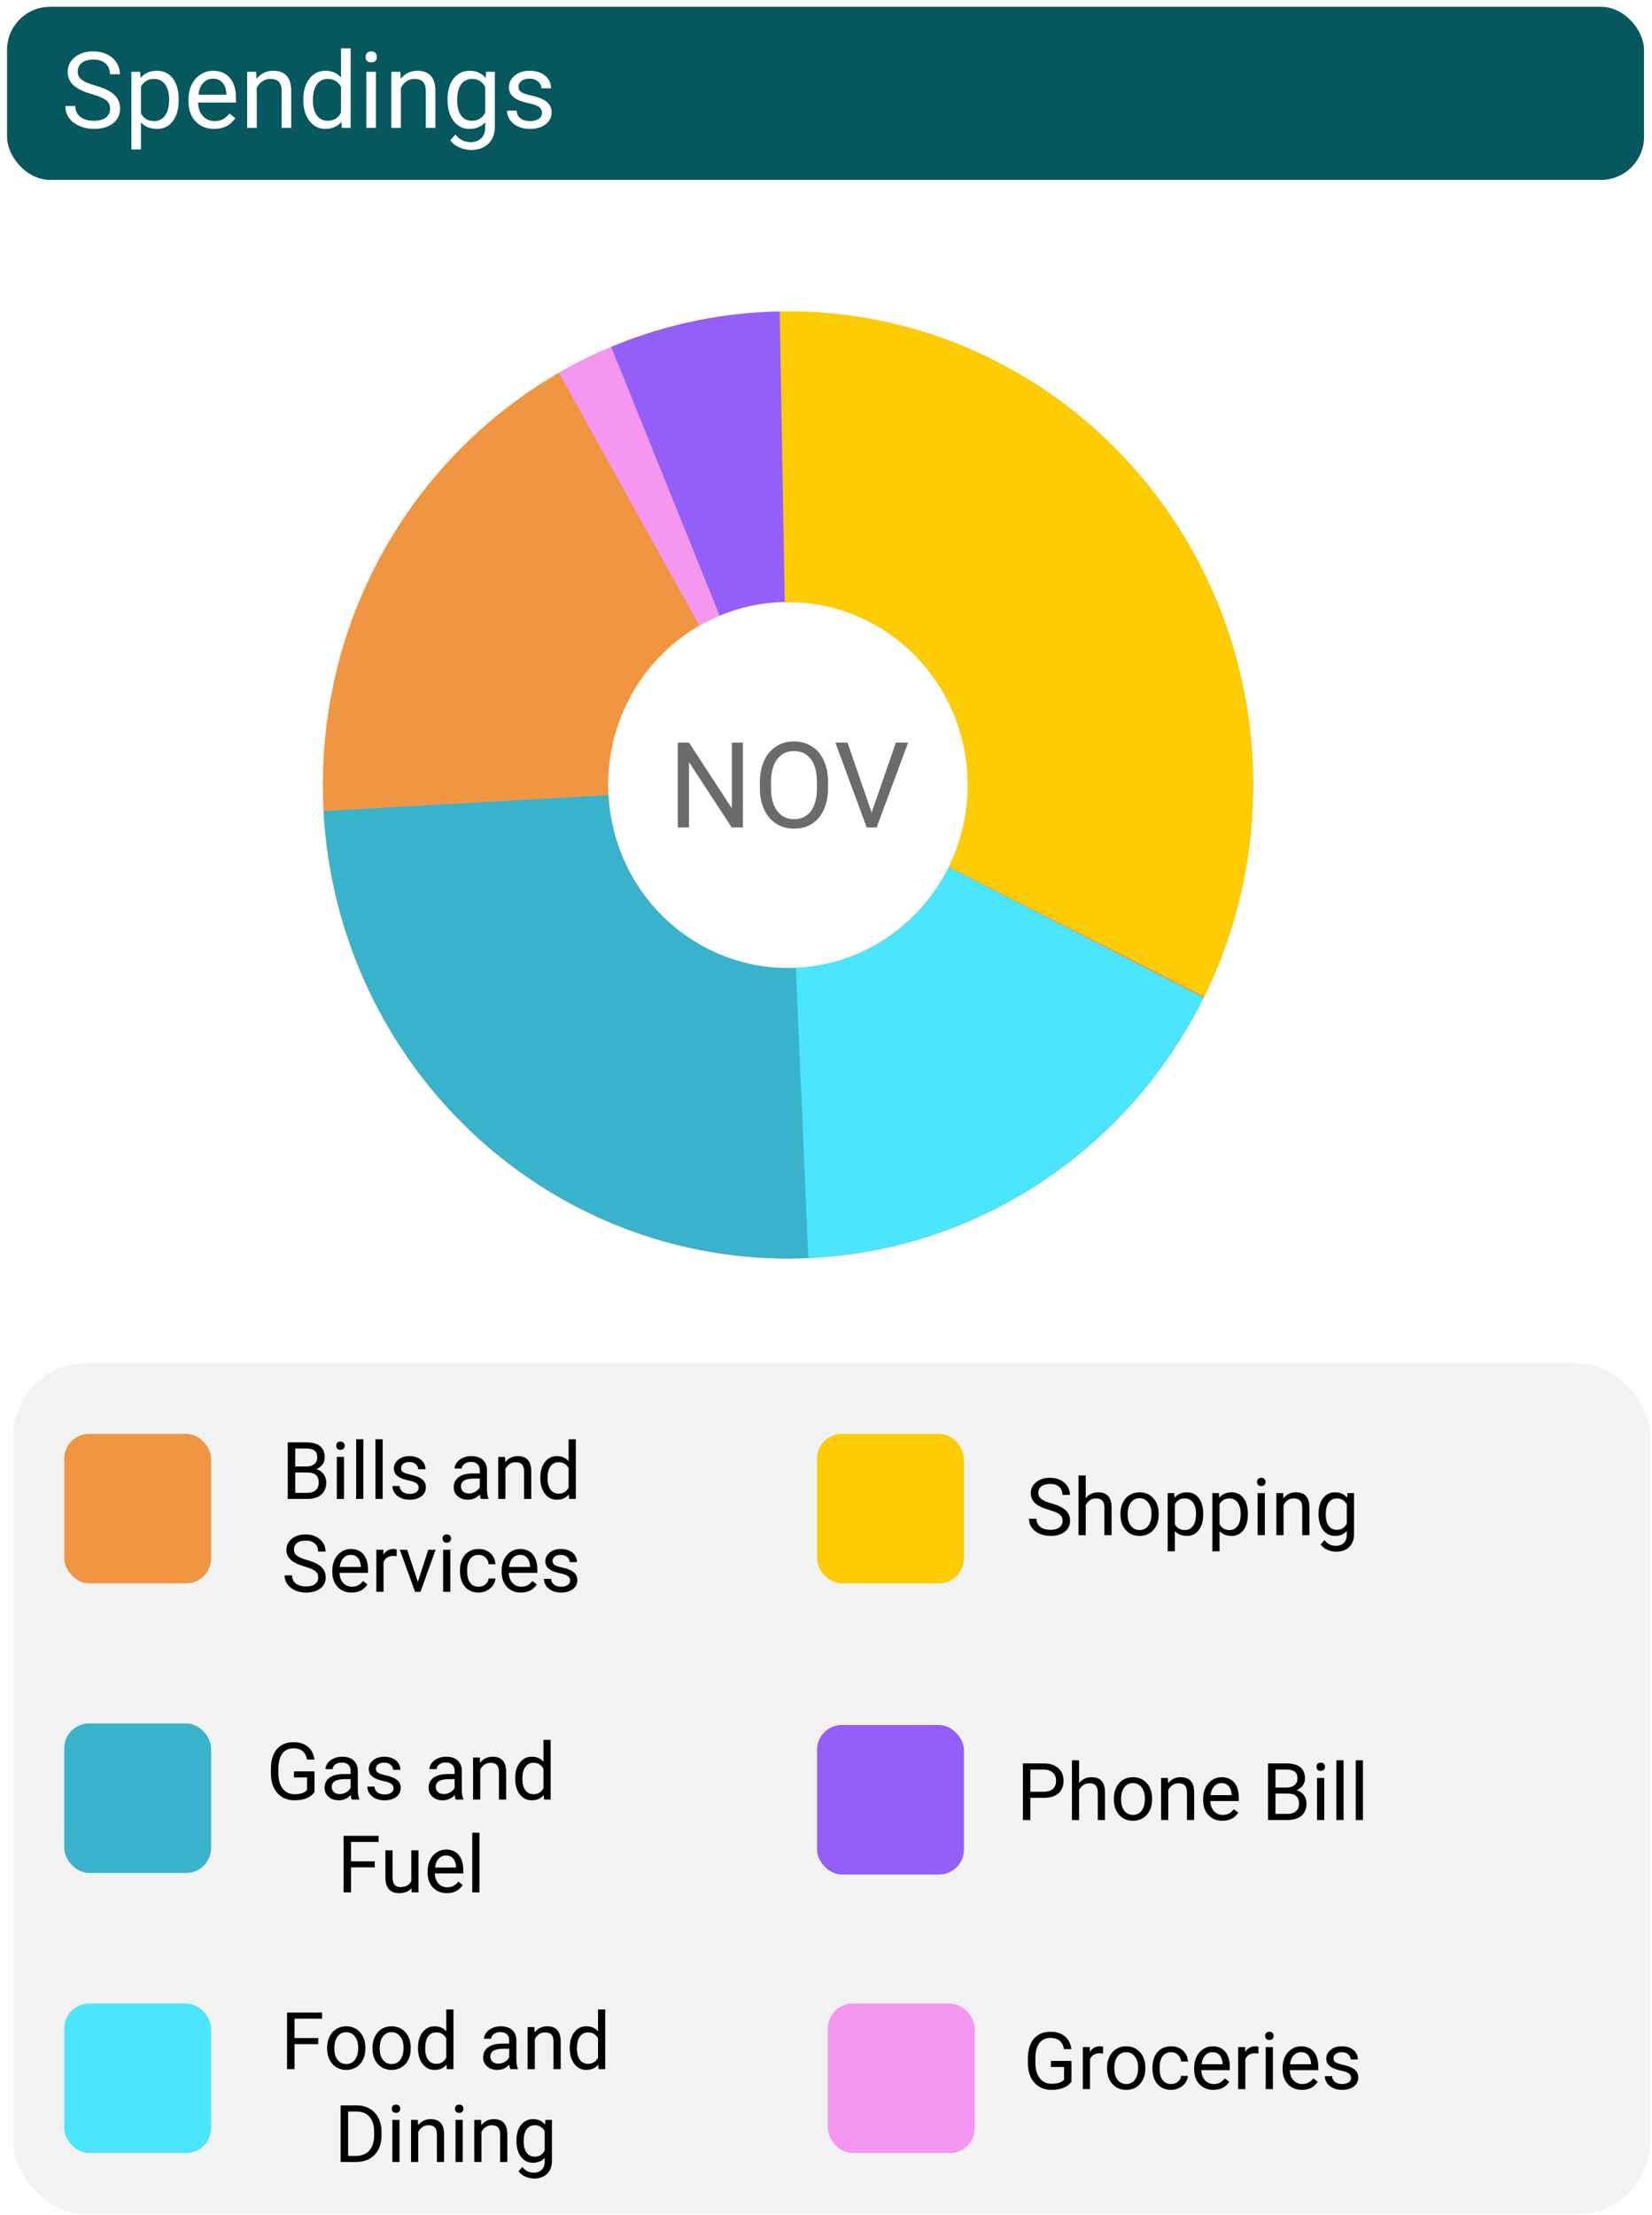 <svg width="997" height="1336" viewBox="0 0 997 1336" fill="none" xmlns="http://www.w3.org/2000/svg">
<g filter="url(#filter0_d_0_1)">
<rect x="4.255" y="0.095" width="987.94" height="104.415" rx="26" fill="#07575F"/>
</g>
<path d="M55.594 56.849C50.449 55.37 46.699 53.557 44.344 51.412C42.011 49.245 40.844 46.578 40.844 43.412C40.844 39.828 42.271 36.87 45.126 34.537C48.001 32.182 51.73 31.005 56.313 31.005C59.438 31.005 62.219 31.61 64.657 32.818C67.115 34.026 69.011 35.693 70.344 37.818C71.698 39.943 72.376 42.266 72.376 44.787H66.344C66.344 42.037 65.469 39.88 63.719 38.318C61.969 36.734 59.501 35.943 56.313 35.943C53.355 35.943 51.042 36.599 49.376 37.912C47.73 39.203 46.907 41.005 46.907 43.318C46.907 45.172 47.688 46.745 49.251 48.037C50.834 49.307 53.511 50.474 57.282 51.537C61.074 52.599 64.032 53.776 66.157 55.068C68.303 56.339 69.886 57.828 70.907 59.537C71.948 61.245 72.469 63.255 72.469 65.568C72.469 69.255 71.032 72.214 68.157 74.443C65.282 76.651 61.438 77.755 56.626 77.755C53.501 77.755 50.584 77.162 47.876 75.974C45.167 74.766 43.074 73.12 41.594 71.037C40.136 68.953 39.407 66.589 39.407 63.943H45.438C45.438 66.693 46.449 68.87 48.469 70.474C50.511 72.058 53.23 72.849 56.626 72.849C59.792 72.849 62.219 72.203 63.907 70.912C65.594 69.62 66.438 67.859 66.438 65.63C66.438 63.401 65.657 61.682 64.094 60.474C62.532 59.245 59.699 58.037 55.594 56.849ZM107.844 60.599C107.844 65.745 106.667 69.891 104.313 73.037C101.959 76.183 98.771 77.755 94.751 77.755C90.646 77.755 87.417 76.453 85.063 73.849V90.13H79.282V43.318H84.563L84.844 47.068C87.198 44.151 90.469 42.693 94.657 42.693C98.719 42.693 101.928 44.224 104.282 47.287C106.657 50.349 107.844 54.609 107.844 60.068V60.599ZM102.063 59.943C102.063 56.13 101.251 53.12 99.626 50.912C98.001 48.703 95.771 47.599 92.938 47.599C89.438 47.599 86.813 49.151 85.063 52.255V68.412C86.792 71.495 89.438 73.037 93.001 73.037C95.771 73.037 97.969 71.943 99.594 69.755C101.24 67.547 102.063 64.276 102.063 59.943ZM129.251 77.755C124.667 77.755 120.938 76.255 118.063 73.255C115.188 70.234 113.751 66.203 113.751 61.162V60.099C113.751 56.745 114.386 53.755 115.657 51.13C116.948 48.484 118.74 46.422 121.032 44.943C123.344 43.443 125.844 42.693 128.532 42.693C132.928 42.693 136.344 44.141 138.782 47.037C141.219 49.932 142.438 54.078 142.438 59.474V61.88H119.532C119.615 65.214 120.584 67.912 122.438 69.974C124.313 72.016 126.688 73.037 129.563 73.037C131.605 73.037 133.334 72.62 134.751 71.787C136.167 70.953 137.407 69.849 138.469 68.474L142.001 71.224C139.167 75.578 134.917 77.755 129.251 77.755ZM128.532 47.443C126.198 47.443 124.24 48.297 122.657 50.005C121.073 51.693 120.094 54.068 119.719 57.13H136.657V56.693C136.49 53.755 135.698 51.484 134.282 49.88C132.865 48.255 130.948 47.443 128.532 47.443ZM154.626 43.318L154.813 47.568C157.396 44.318 160.771 42.693 164.938 42.693C172.084 42.693 175.688 46.724 175.751 54.787V77.13H169.969V54.755C169.948 52.318 169.386 50.516 168.282 49.349C167.198 48.182 165.501 47.599 163.188 47.599C161.313 47.599 159.667 48.099 158.251 49.099C156.834 50.099 155.73 51.412 154.938 53.037V77.13H149.157V43.318H154.626ZM183.063 59.943C183.063 54.755 184.292 50.589 186.751 47.443C189.209 44.276 192.428 42.693 196.407 42.693C200.365 42.693 203.501 44.047 205.813 46.755V29.13H211.594V77.13H206.282L206.001 73.505C203.688 76.339 200.469 77.755 196.344 77.755C192.428 77.755 189.23 76.151 186.751 72.943C184.292 69.734 183.063 65.547 183.063 60.38V59.943ZM188.844 60.599C188.844 64.433 189.636 67.433 191.219 69.599C192.803 71.766 194.99 72.849 197.782 72.849C201.448 72.849 204.126 71.203 205.813 67.912V52.38C204.084 49.193 201.428 47.599 197.844 47.599C195.011 47.599 192.803 48.693 191.219 50.88C189.636 53.068 188.844 56.307 188.844 60.599ZM226.876 77.13H221.094V43.318H226.876V77.13ZM220.626 34.349C220.626 33.412 220.907 32.62 221.469 31.974C222.053 31.328 222.907 31.005 224.032 31.005C225.157 31.005 226.011 31.328 226.594 31.974C227.178 32.62 227.469 33.412 227.469 34.349C227.469 35.287 227.178 36.068 226.594 36.693C226.011 37.318 225.157 37.63 224.032 37.63C222.907 37.63 222.053 37.318 221.469 36.693C220.907 36.068 220.626 35.287 220.626 34.349ZM241.626 43.318L241.813 47.568C244.396 44.318 247.771 42.693 251.938 42.693C259.084 42.693 262.688 46.724 262.751 54.787V77.13H256.969V54.755C256.948 52.318 256.386 50.516 255.282 49.349C254.198 48.182 252.501 47.599 250.188 47.599C248.313 47.599 246.667 48.099 245.251 49.099C243.834 50.099 242.73 51.412 241.938 53.037V77.13H236.157V43.318H241.626ZM270.094 59.943C270.094 54.672 271.313 50.484 273.751 47.38C276.188 44.255 279.417 42.693 283.438 42.693C287.563 42.693 290.782 44.151 293.094 47.068L293.376 43.318H298.657V76.318C298.657 80.693 297.355 84.141 294.751 86.662C292.167 89.183 288.688 90.443 284.313 90.443C281.876 90.443 279.49 89.922 277.157 88.88C274.823 87.839 273.042 86.412 271.813 84.599L274.813 81.13C277.292 84.193 280.323 85.724 283.907 85.724C286.719 85.724 288.907 84.933 290.469 83.349C292.053 81.766 292.844 79.537 292.844 76.662V73.755C290.532 76.422 287.376 77.755 283.376 77.755C279.417 77.755 276.209 76.162 273.751 72.974C271.313 69.787 270.094 65.443 270.094 59.943ZM275.907 60.599C275.907 64.412 276.688 67.412 278.251 69.599C279.813 71.766 282.001 72.849 284.813 72.849C288.459 72.849 291.136 71.193 292.844 67.88V52.443C291.073 49.214 288.417 47.599 284.876 47.599C282.063 47.599 279.865 48.693 278.282 50.88C276.698 53.068 275.907 56.307 275.907 60.599ZM327.094 68.162C327.094 66.599 326.501 65.391 325.313 64.537C324.146 63.662 322.094 62.912 319.157 62.287C316.24 61.662 313.917 60.912 312.188 60.037C310.48 59.162 309.209 58.12 308.376 56.912C307.563 55.703 307.157 54.266 307.157 52.599C307.157 49.828 308.323 47.484 310.657 45.568C313.011 43.651 316.011 42.693 319.657 42.693C323.49 42.693 326.594 43.682 328.969 45.662C331.365 47.641 332.563 50.172 332.563 53.255H326.751C326.751 51.672 326.073 50.307 324.719 49.162C323.386 48.016 321.698 47.443 319.657 47.443C317.553 47.443 315.907 47.901 314.719 48.818C313.532 49.734 312.938 50.932 312.938 52.412C312.938 53.807 313.49 54.859 314.594 55.568C315.698 56.276 317.688 56.953 320.563 57.599C323.459 58.245 325.803 59.016 327.594 59.912C329.386 60.807 330.709 61.891 331.563 63.162C332.438 64.412 332.876 65.943 332.876 67.755C332.876 70.776 331.667 73.203 329.251 75.037C326.834 76.849 323.698 77.755 319.844 77.755C317.136 77.755 314.74 77.276 312.657 76.318C310.573 75.359 308.938 74.026 307.751 72.318C306.584 70.589 306.001 68.724 306.001 66.724H311.782C311.886 68.662 312.657 70.203 314.094 71.349C315.553 72.474 317.469 73.037 319.844 73.037C322.032 73.037 323.782 72.599 325.094 71.724C326.428 70.828 327.094 69.641 327.094 68.162Z" fill="white"/>
<rect x="7.987" y="822.123" width="987.94" height="513.53" rx="44" fill="#C4C4C4" fill-opacity="0.2"/>
<rect x="38.773" y="864.837" width="88.625" height="90.176" rx="15" fill="#F09643"/>
<rect x="38.773" y="1039.49" width="88.625" height="90.176" rx="15" fill="#39B3CB"/>
<rect x="38.773" y="1208.46" width="88.625" height="90.176" rx="15" fill="#4CE5FE"/>
<rect x="493.094" y="864.837" width="88.625" height="90.176" rx="15" fill="#FDCC03"/>
<rect x="493.094" y="1040.44" width="88.625" height="90.176" rx="15" fill="#945EF8"/>
<rect x="499.625" y="1208.46" width="88.625" height="90.176" rx="15" fill="#F596F1"/>
<path d="M173.664 904.091V869.966H184.821C188.524 869.966 191.305 870.732 193.164 872.263C195.039 873.794 195.977 876.06 195.977 879.06C195.977 880.654 195.524 882.068 194.617 883.302C193.711 884.521 192.477 885.466 190.914 886.138C192.758 886.654 194.211 887.638 195.274 889.091C196.352 890.529 196.891 892.248 196.891 894.248C196.891 897.31 195.899 899.716 193.914 901.466C191.93 903.216 189.125 904.091 185.5 904.091H173.664ZM178.164 888.13V900.412H185.594C187.688 900.412 189.336 899.873 190.539 898.794C191.758 897.701 192.367 896.201 192.367 894.294C192.367 890.185 190.133 888.13 185.664 888.13H178.164ZM178.164 884.521H184.961C186.93 884.521 188.5 884.029 189.672 883.044C190.86 882.06 191.453 880.724 191.453 879.037C191.453 877.162 190.906 875.802 189.813 874.958C188.719 874.099 187.055 873.669 184.821 873.669H178.164V884.521ZM207.602 904.091H203.266V878.732H207.602V904.091ZM202.914 872.005C202.914 871.302 203.125 870.708 203.547 870.224C203.985 869.74 204.625 869.498 205.469 869.498C206.313 869.498 206.953 869.74 207.391 870.224C207.828 870.708 208.047 871.302 208.047 872.005C208.047 872.708 207.828 873.294 207.391 873.763C206.953 874.232 206.313 874.466 205.469 874.466C204.625 874.466 203.985 874.232 203.547 873.763C203.125 873.294 202.914 872.708 202.914 872.005ZM219.274 904.091H214.938V868.091H219.274V904.091ZM230.946 904.091H226.61V868.091H230.946V904.091ZM252.672 897.365C252.672 896.193 252.227 895.287 251.336 894.646C250.461 893.99 248.922 893.427 246.719 892.958C244.531 892.49 242.789 891.927 241.492 891.271C240.211 890.615 239.258 889.833 238.633 888.927C238.024 888.021 237.719 886.943 237.719 885.693C237.719 883.615 238.594 881.857 240.344 880.419C242.11 878.982 244.36 878.263 247.094 878.263C249.969 878.263 252.297 879.005 254.078 880.49C255.875 881.974 256.774 883.873 256.774 886.185H252.414C252.414 884.998 251.906 883.974 250.891 883.115C249.891 882.255 248.625 881.826 247.094 881.826C245.516 881.826 244.281 882.169 243.391 882.857C242.5 883.544 242.055 884.443 242.055 885.552C242.055 886.599 242.469 887.388 243.297 887.919C244.125 888.451 245.617 888.958 247.774 889.443C249.946 889.927 251.703 890.505 253.047 891.177C254.391 891.849 255.383 892.662 256.024 893.615C256.68 894.552 257.008 895.701 257.008 897.06C257.008 899.326 256.102 901.146 254.289 902.521C252.477 903.88 250.125 904.56 247.235 904.56C245.203 904.56 243.406 904.201 241.844 903.482C240.281 902.763 239.055 901.763 238.164 900.482C237.289 899.185 236.852 897.787 236.852 896.287H241.188C241.266 897.74 241.844 898.896 242.922 899.755C244.016 900.599 245.453 901.021 247.235 901.021C248.875 901.021 250.188 900.693 251.172 900.037C252.172 899.365 252.672 898.474 252.672 897.365ZM290.219 904.091C289.969 903.591 289.766 902.701 289.61 901.419C287.594 903.513 285.188 904.56 282.391 904.56C279.891 904.56 277.836 903.857 276.227 902.451C274.633 901.029 273.836 899.232 273.836 897.06C273.836 894.419 274.836 892.373 276.836 890.919C278.852 889.451 281.68 888.716 285.321 888.716H289.539V886.724C289.539 885.208 289.086 884.005 288.18 883.115C287.274 882.208 285.938 881.755 284.172 881.755C282.625 881.755 281.328 882.146 280.281 882.927C279.235 883.708 278.711 884.654 278.711 885.763H274.352C274.352 884.498 274.797 883.279 275.688 882.107C276.594 880.919 277.813 879.982 279.344 879.294C280.891 878.607 282.586 878.263 284.43 878.263C287.352 878.263 289.641 878.998 291.297 880.466C292.953 881.919 293.813 883.927 293.875 886.49V898.162C293.875 900.49 294.172 902.341 294.766 903.716V904.091H290.219ZM283.024 900.787C284.383 900.787 285.672 900.435 286.891 899.732C288.11 899.029 288.992 898.115 289.539 896.99V891.787H286.141C280.828 891.787 278.172 893.341 278.172 896.451C278.172 897.81 278.625 898.873 279.531 899.638C280.438 900.404 281.602 900.787 283.024 900.787ZM304.774 878.732L304.914 881.919C306.852 879.482 309.383 878.263 312.508 878.263C317.867 878.263 320.571 881.287 320.617 887.333V904.091H316.281V887.31C316.266 885.482 315.844 884.13 315.016 883.255C314.203 882.38 312.93 881.943 311.196 881.943C309.789 881.943 308.555 882.318 307.492 883.068C306.43 883.818 305.602 884.802 305.008 886.021V904.091H300.672V878.732H304.774ZM326.102 891.201C326.102 887.31 327.024 884.185 328.867 881.826C330.711 879.451 333.125 878.263 336.11 878.263C339.078 878.263 341.43 879.279 343.164 881.31V868.091H347.5V904.091H343.516L343.305 901.373C341.571 903.498 339.156 904.56 336.063 904.56C333.125 904.56 330.727 903.357 328.867 900.951C327.024 898.544 326.102 895.404 326.102 891.529V891.201ZM330.438 891.693C330.438 894.568 331.031 896.818 332.219 898.443C333.406 900.068 335.047 900.88 337.141 900.88C339.891 900.88 341.899 899.646 343.164 897.177V885.529C341.867 883.138 339.875 881.943 337.188 881.943C335.063 881.943 333.406 882.763 332.219 884.404C331.031 886.044 330.438 888.474 330.438 891.693ZM183.906 944.88C180.047 943.771 177.235 942.412 175.469 940.802C173.719 939.177 172.844 937.177 172.844 934.802C172.844 932.115 173.914 929.896 176.055 928.146C178.211 926.38 181.008 925.498 184.446 925.498C186.789 925.498 188.875 925.951 190.703 926.857C192.547 927.763 193.969 929.013 194.969 930.607C195.985 932.201 196.492 933.943 196.492 935.833H191.969C191.969 933.771 191.313 932.154 190 930.982C188.688 929.794 186.836 929.201 184.446 929.201C182.227 929.201 180.492 929.693 179.242 930.677C178.008 931.646 177.391 932.998 177.391 934.732C177.391 936.123 177.977 937.302 179.149 938.271C180.336 939.224 182.344 940.099 185.172 940.896C188.016 941.693 190.235 942.576 191.828 943.544C193.438 944.498 194.625 945.615 195.391 946.896C196.172 948.177 196.563 949.685 196.563 951.419C196.563 954.185 195.485 956.404 193.328 958.076C191.172 959.732 188.289 960.56 184.68 960.56C182.336 960.56 180.149 960.115 178.117 959.224C176.086 958.318 174.516 957.083 173.406 955.521C172.313 953.958 171.766 952.185 171.766 950.201H176.289C176.289 952.263 177.047 953.896 178.563 955.099C180.094 956.287 182.133 956.88 184.68 956.88C187.055 956.88 188.875 956.396 190.141 955.427C191.406 954.458 192.039 953.138 192.039 951.466C192.039 949.794 191.453 948.505 190.281 947.599C189.11 946.677 186.985 945.771 183.906 944.88ZM212.196 960.56C208.758 960.56 205.961 959.435 203.805 957.185C201.649 954.919 200.571 951.896 200.571 948.115V947.318C200.571 944.802 201.047 942.56 202 940.591C202.969 938.607 204.313 937.06 206.031 935.951C207.766 934.826 209.641 934.263 211.656 934.263C214.953 934.263 217.516 935.349 219.344 937.521C221.172 939.693 222.086 942.802 222.086 946.849V948.654H204.906C204.969 951.154 205.696 953.177 207.086 954.724C208.492 956.255 210.274 957.021 212.43 957.021C213.961 957.021 215.258 956.708 216.321 956.083C217.383 955.458 218.313 954.63 219.11 953.599L221.758 955.662C219.633 958.927 216.446 960.56 212.196 960.56ZM211.656 937.826C209.906 937.826 208.438 938.466 207.25 939.748C206.063 941.013 205.328 942.794 205.047 945.091H217.75V944.763C217.625 942.56 217.031 940.857 215.969 939.654C214.906 938.435 213.469 937.826 211.656 937.826ZM239.383 938.623C238.727 938.513 238.016 938.458 237.25 938.458C234.406 938.458 232.477 939.669 231.461 942.091V960.091H227.125V934.732H231.344L231.414 937.662C232.836 935.396 234.852 934.263 237.461 934.263C238.305 934.263 238.946 934.373 239.383 934.591V938.623ZM252.18 954.208L258.461 934.732H262.891L253.797 960.091H250.492L241.305 934.732H245.735L252.18 954.208ZM271.774 960.091H267.438V934.732H271.774V960.091ZM267.086 928.005C267.086 927.302 267.297 926.708 267.719 926.224C268.156 925.74 268.797 925.498 269.641 925.498C270.485 925.498 271.125 925.74 271.563 926.224C272 926.708 272.219 927.302 272.219 928.005C272.219 928.708 272 929.294 271.563 929.763C271.125 930.232 270.485 930.466 269.641 930.466C268.797 930.466 268.156 930.232 267.719 929.763C267.297 929.294 267.086 928.708 267.086 928.005ZM288.906 957.021C290.453 957.021 291.805 956.552 292.961 955.615C294.117 954.677 294.758 953.505 294.883 952.099H298.985C298.906 953.552 298.406 954.935 297.485 956.248C296.563 957.56 295.328 958.607 293.781 959.388C292.25 960.169 290.625 960.56 288.906 960.56C285.453 960.56 282.703 959.412 280.656 957.115C278.625 954.802 277.61 951.646 277.61 947.646V946.919C277.61 944.451 278.063 942.255 278.969 940.333C279.875 938.412 281.172 936.919 282.86 935.857C284.563 934.794 286.571 934.263 288.883 934.263C291.727 934.263 294.086 935.115 295.961 936.818C297.852 938.521 298.86 940.732 298.985 943.451H294.883C294.758 941.81 294.133 940.466 293.008 939.419C291.899 938.357 290.524 937.826 288.883 937.826C286.68 937.826 284.969 938.623 283.75 940.216C282.547 941.794 281.946 944.083 281.946 947.083V947.904C281.946 950.826 282.547 953.076 283.75 954.654C284.953 956.232 286.672 957.021 288.906 957.021ZM314.383 960.56C310.946 960.56 308.149 959.435 305.992 957.185C303.836 954.919 302.758 951.896 302.758 948.115V947.318C302.758 944.802 303.235 942.56 304.188 940.591C305.156 938.607 306.5 937.06 308.219 935.951C309.953 934.826 311.828 934.263 313.844 934.263C317.141 934.263 319.703 935.349 321.531 937.521C323.36 939.693 324.274 942.802 324.274 946.849V948.654H307.094C307.156 951.154 307.883 953.177 309.274 954.724C310.68 956.255 312.461 957.021 314.617 957.021C316.149 957.021 317.446 956.708 318.508 956.083C319.571 955.458 320.5 954.63 321.297 953.599L323.946 955.662C321.821 958.927 318.633 960.56 314.383 960.56ZM313.844 937.826C312.094 937.826 310.625 938.466 309.438 939.748C308.25 941.013 307.516 942.794 307.235 945.091H319.938V944.763C319.813 942.56 319.219 940.857 318.156 939.654C317.094 938.435 315.656 937.826 313.844 937.826ZM344.078 953.365C344.078 952.193 343.633 951.287 342.742 950.646C341.867 949.99 340.328 949.427 338.125 948.958C335.938 948.49 334.196 947.927 332.899 947.271C331.617 946.615 330.664 945.833 330.039 944.927C329.43 944.021 329.125 942.943 329.125 941.693C329.125 939.615 330 937.857 331.75 936.419C333.516 934.982 335.766 934.263 338.5 934.263C341.375 934.263 343.703 935.005 345.485 936.49C347.281 937.974 348.18 939.873 348.18 942.185H343.821C343.821 940.998 343.313 939.974 342.297 939.115C341.297 938.255 340.031 937.826 338.5 937.826C336.922 937.826 335.688 938.169 334.797 938.857C333.906 939.544 333.461 940.443 333.461 941.552C333.461 942.599 333.875 943.388 334.703 943.919C335.531 944.451 337.024 944.958 339.18 945.443C341.352 945.927 343.11 946.505 344.453 947.177C345.797 947.849 346.789 948.662 347.43 949.615C348.086 950.552 348.414 951.701 348.414 953.06C348.414 955.326 347.508 957.146 345.696 958.521C343.883 959.88 341.531 960.56 338.641 960.56C336.61 960.56 334.813 960.201 333.25 959.482C331.688 958.763 330.461 957.763 329.571 956.482C328.696 955.185 328.258 953.787 328.258 952.287H332.594C332.672 953.74 333.25 954.896 334.328 955.755C335.422 956.599 336.86 957.021 338.641 957.021C340.281 957.021 341.594 956.693 342.578 956.037C343.578 955.365 344.078 954.474 344.078 953.365Z" fill="black"/>
<path d="M633.14 910.712C629.281 909.603 626.469 908.244 624.703 906.634C622.953 905.009 622.078 903.009 622.078 900.634C622.078 897.947 623.148 895.728 625.289 893.978C627.445 892.212 630.242 891.33 633.68 891.33C636.023 891.33 638.109 891.783 639.937 892.689C641.781 893.595 643.203 894.845 644.203 896.439C645.219 898.033 645.726 899.775 645.726 901.666H641.203C641.203 899.603 640.547 897.986 639.234 896.814C637.922 895.626 636.07 895.033 633.68 895.033C631.461 895.033 629.726 895.525 628.476 896.509C627.242 897.478 626.625 898.83 626.625 900.564C626.625 901.955 627.211 903.134 628.383 904.103C629.57 905.056 631.578 905.931 634.406 906.728C637.25 907.525 639.469 908.408 641.062 909.376C642.672 910.33 643.859 911.447 644.625 912.728C645.406 914.009 645.797 915.517 645.797 917.251C645.797 920.017 644.719 922.236 642.562 923.908C640.406 925.564 637.523 926.392 633.914 926.392C631.57 926.392 629.383 925.947 627.351 925.056C625.32 924.15 623.75 922.916 622.64 921.353C621.547 919.791 621 918.017 621 916.033H625.523C625.523 918.095 626.281 919.728 627.797 920.931C629.328 922.119 631.367 922.712 633.914 922.712C636.289 922.712 638.109 922.228 639.375 921.259C640.64 920.291 641.273 918.97 641.273 917.298C641.273 915.626 640.687 914.337 639.515 913.431C638.344 912.509 636.219 911.603 633.14 910.712ZM655.242 903.634C657.164 901.275 659.664 900.095 662.742 900.095C668.101 900.095 670.805 903.119 670.851 909.166V925.923H666.515V909.142C666.5 907.314 666.078 905.962 665.25 905.087C664.437 904.212 663.164 903.775 661.43 903.775C660.023 903.775 658.789 904.15 657.726 904.9C656.664 905.65 655.836 906.634 655.242 907.853V925.923H650.906V889.923H655.242V903.634ZM676.195 913.009C676.195 910.525 676.68 908.291 677.648 906.306C678.633 904.322 679.992 902.791 681.726 901.712C683.476 900.634 685.469 900.095 687.703 900.095C691.156 900.095 693.945 901.291 696.07 903.681C698.211 906.072 699.281 909.251 699.281 913.22V913.525C699.281 915.994 698.805 918.212 697.851 920.181C696.914 922.134 695.562 923.658 693.797 924.751C692.047 925.845 690.031 926.392 687.75 926.392C684.312 926.392 681.523 925.197 679.383 922.806C677.258 920.416 676.195 917.251 676.195 913.314V913.009ZM680.555 913.525C680.555 916.337 681.203 918.595 682.5 920.298C683.812 922.001 685.562 922.853 687.75 922.853C689.953 922.853 691.703 921.994 693 920.275C694.297 918.541 694.945 916.119 694.945 913.009C694.945 910.228 694.281 907.978 692.953 906.259C691.64 904.525 689.89 903.658 687.703 903.658C685.562 903.658 683.836 904.509 682.523 906.212C681.211 907.916 680.555 910.353 680.555 913.525ZM726.14 913.525C726.14 917.384 725.258 920.494 723.492 922.853C721.726 925.212 719.336 926.392 716.32 926.392C713.242 926.392 710.82 925.416 709.055 923.462V935.673H704.719V900.564H708.68L708.89 903.376C710.656 901.189 713.109 900.095 716.25 900.095C719.297 900.095 721.703 901.244 723.469 903.541C725.25 905.837 726.14 909.033 726.14 913.126V913.525ZM721.805 913.033C721.805 910.173 721.195 907.916 719.976 906.259C718.758 904.603 717.086 903.775 714.961 903.775C712.336 903.775 710.367 904.939 709.055 907.267V919.384C710.351 921.697 712.336 922.853 715.008 922.853C717.086 922.853 718.734 922.033 719.953 920.392C721.187 918.736 721.805 916.283 721.805 913.033ZM753.094 913.525C753.094 917.384 752.211 920.494 750.445 922.853C748.68 925.212 746.289 926.392 743.273 926.392C740.195 926.392 737.773 925.416 736.008 923.462V935.673H731.672V900.564H735.633L735.844 903.376C737.609 901.189 740.062 900.095 743.203 900.095C746.25 900.095 748.656 901.244 750.422 903.541C752.203 905.837 753.094 909.033 753.094 913.126V913.525ZM748.758 913.033C748.758 910.173 748.148 907.916 746.93 906.259C745.711 904.603 744.039 903.775 741.914 903.775C739.289 903.775 737.32 904.939 736.008 907.267V919.384C737.305 921.697 739.289 922.853 741.961 922.853C744.039 922.853 745.687 922.033 746.906 920.392C748.14 918.736 748.758 916.283 748.758 913.033ZM763.336 925.923H759V900.564H763.336V925.923ZM758.648 893.837C758.648 893.134 758.859 892.541 759.281 892.056C759.719 891.572 760.359 891.33 761.203 891.33C762.047 891.33 762.687 891.572 763.125 892.056C763.562 892.541 763.781 893.134 763.781 893.837C763.781 894.541 763.562 895.126 763.125 895.595C762.687 896.064 762.047 896.298 761.203 896.298C760.359 896.298 759.719 896.064 759.281 895.595C758.859 895.126 758.648 894.541 758.648 893.837ZM774.398 900.564L774.539 903.751C776.476 901.314 779.008 900.095 782.133 900.095C787.492 900.095 790.195 903.119 790.242 909.166V925.923H785.906V909.142C785.89 907.314 785.469 905.962 784.64 905.087C783.828 904.212 782.555 903.775 780.82 903.775C779.414 903.775 778.18 904.15 777.117 904.9C776.055 905.65 775.226 906.634 774.633 907.853V925.923H770.297V900.564H774.398ZM795.75 913.033C795.75 909.08 796.664 905.939 798.492 903.611C800.32 901.267 802.742 900.095 805.758 900.095C808.851 900.095 811.265 901.189 813 903.376L813.211 900.564H817.172V925.314C817.172 928.595 816.195 931.181 814.242 933.072C812.305 934.962 809.695 935.908 806.414 935.908C804.586 935.908 802.797 935.517 801.047 934.736C799.297 933.955 797.961 932.884 797.039 931.525L799.289 928.923C801.148 931.22 803.422 932.369 806.109 932.369C808.219 932.369 809.859 931.775 811.031 930.587C812.219 929.4 812.812 927.728 812.812 925.572V923.392C811.078 925.392 808.711 926.392 805.711 926.392C802.742 926.392 800.336 925.197 798.492 922.806C796.664 920.416 795.75 917.158 795.75 913.033ZM800.109 913.525C800.109 916.384 800.695 918.634 801.867 920.275C803.039 921.9 804.68 922.712 806.789 922.712C809.523 922.712 811.531 921.47 812.812 918.986V907.408C811.484 904.986 809.492 903.775 806.836 903.775C804.726 903.775 803.078 904.595 801.89 906.236C800.703 907.876 800.109 910.306 800.109 913.525Z" fill="black"/>
<path d="M621.82 1084.37V1097.73H617.32V1063.61H629.906C633.64 1063.61 636.562 1064.56 638.672 1066.47C640.797 1068.37 641.859 1070.9 641.859 1074.04C641.859 1077.35 640.82 1079.9 638.742 1081.7C636.68 1083.48 633.719 1084.37 629.859 1084.37H621.82ZM621.82 1080.69H629.906C632.312 1080.69 634.156 1080.13 635.437 1079.01C636.719 1077.87 637.359 1076.23 637.359 1074.08C637.359 1072.05 636.719 1070.43 635.437 1069.21C634.156 1067.99 632.398 1067.36 630.164 1067.31H621.82V1080.69ZM651.258 1075.44C653.18 1073.08 655.68 1071.9 658.758 1071.9C664.117 1071.9 666.82 1074.93 666.867 1080.98V1097.73H662.531V1080.95C662.515 1079.12 662.094 1077.77 661.265 1076.9C660.453 1076.02 659.18 1075.58 657.445 1075.58C656.039 1075.58 654.805 1075.96 653.742 1076.71C652.68 1077.46 651.851 1078.44 651.258 1079.66V1097.73H646.922V1061.73H651.258V1075.44ZM672.211 1084.82C672.211 1082.33 672.695 1080.1 673.664 1078.12C674.648 1076.13 676.008 1074.6 677.742 1073.52C679.492 1072.44 681.484 1071.9 683.719 1071.9C687.172 1071.9 689.961 1073.1 692.086 1075.49C694.226 1077.88 695.297 1081.06 695.297 1085.03V1085.33C695.297 1087.8 694.82 1090.02 693.867 1091.99C692.93 1093.94 691.578 1095.47 689.812 1096.56C688.062 1097.65 686.047 1098.2 683.765 1098.2C680.328 1098.2 677.539 1097.01 675.398 1094.62C673.273 1092.23 672.211 1089.06 672.211 1085.12V1084.82ZM676.57 1085.33C676.57 1088.15 677.219 1090.4 678.515 1092.11C679.828 1093.81 681.578 1094.66 683.765 1094.66C685.969 1094.66 687.719 1093.8 689.015 1092.08C690.312 1090.35 690.961 1087.93 690.961 1084.82C690.961 1082.04 690.297 1079.79 688.969 1078.07C687.656 1076.33 685.906 1075.47 683.719 1075.47C681.578 1075.47 679.851 1076.32 678.539 1078.02C677.226 1079.73 676.57 1082.16 676.57 1085.33ZM704.836 1072.37L704.976 1075.56C706.914 1073.12 709.445 1071.9 712.57 1071.9C717.93 1071.9 720.633 1074.93 720.68 1080.98V1097.73H716.344V1080.95C716.328 1079.12 715.906 1077.77 715.078 1076.9C714.265 1076.02 712.992 1075.58 711.258 1075.58C709.851 1075.58 708.617 1075.96 707.555 1076.71C706.492 1077.46 705.664 1078.44 705.07 1079.66V1097.73H700.734V1072.37H704.836ZM737.742 1098.2C734.305 1098.2 731.508 1097.08 729.351 1094.83C727.195 1092.56 726.117 1089.54 726.117 1085.76V1084.96C726.117 1082.44 726.594 1080.2 727.547 1078.23C728.515 1076.25 729.859 1074.7 731.578 1073.59C733.312 1072.47 735.187 1071.9 737.203 1071.9C740.5 1071.9 743.062 1072.99 744.89 1075.16C746.719 1077.33 747.633 1080.44 747.633 1084.49V1086.3H730.453C730.515 1088.8 731.242 1090.82 732.633 1092.37C734.039 1093.9 735.82 1094.66 737.976 1094.66C739.508 1094.66 740.805 1094.35 741.867 1093.73C742.93 1093.1 743.859 1092.27 744.656 1091.24L747.305 1093.3C745.18 1096.57 741.992 1098.2 737.742 1098.2ZM737.203 1075.47C735.453 1075.47 733.984 1076.11 732.797 1077.39C731.609 1078.65 730.875 1080.44 730.594 1082.73H743.297V1082.4C743.172 1080.2 742.578 1078.5 741.515 1077.3C740.453 1076.08 739.015 1075.47 737.203 1075.47ZM765.258 1097.73V1063.61H776.414C780.117 1063.61 782.898 1064.37 784.758 1065.9C786.633 1067.44 787.57 1069.7 787.57 1072.7C787.57 1074.3 787.117 1075.71 786.211 1076.94C785.305 1078.16 784.07 1079.11 782.508 1079.78C784.351 1080.3 785.805 1081.28 786.867 1082.73C787.945 1084.17 788.484 1085.89 788.484 1087.89C788.484 1090.95 787.492 1093.36 785.508 1095.11C783.523 1096.86 780.719 1097.73 777.094 1097.73H765.258ZM769.758 1081.77V1094.05H777.187C779.281 1094.05 780.93 1093.51 782.133 1092.44C783.351 1091.34 783.961 1089.84 783.961 1087.94C783.961 1083.83 781.726 1081.77 777.258 1081.77H769.758ZM769.758 1078.16H776.555C778.523 1078.16 780.094 1077.67 781.265 1076.69C782.453 1075.7 783.047 1074.37 783.047 1072.68C783.047 1070.8 782.5 1069.44 781.406 1068.6C780.312 1067.74 778.648 1067.31 776.414 1067.31H769.758V1078.16ZM799.195 1097.73H794.859V1072.37H799.195V1097.73ZM794.508 1065.65C794.508 1064.94 794.719 1064.35 795.14 1063.87C795.578 1063.38 796.219 1063.14 797.062 1063.14C797.906 1063.14 798.547 1063.38 798.984 1063.87C799.422 1064.35 799.64 1064.94 799.64 1065.65C799.64 1066.35 799.422 1066.94 798.984 1067.4C798.547 1067.87 797.906 1068.11 797.062 1068.11C796.219 1068.11 795.578 1067.87 795.14 1067.4C794.719 1066.94 794.508 1066.35 794.508 1065.65ZM810.867 1097.73H806.531V1061.73H810.867V1097.73ZM822.539 1097.73H818.203V1061.73H822.539V1097.73Z" fill="black"/>
<path d="M646.64 1255.57C645.484 1257.23 643.867 1258.47 641.789 1259.3C639.726 1260.11 637.32 1260.52 634.57 1260.52C631.789 1260.52 629.32 1259.87 627.164 1258.57C625.008 1257.26 623.336 1255.4 622.148 1252.99C620.976 1250.59 620.375 1247.8 620.344 1244.63V1241.65C620.344 1236.51 621.539 1232.53 623.93 1229.7C626.336 1226.87 629.711 1225.46 634.055 1225.46C637.617 1225.46 640.484 1226.37 642.656 1228.2C644.828 1230.01 646.156 1232.59 646.64 1235.93H642.14C641.297 1231.42 638.609 1229.16 634.078 1229.16C631.062 1229.16 628.773 1230.22 627.211 1232.35C625.664 1234.46 624.883 1237.52 624.867 1241.53V1244.32C624.867 1248.15 625.742 1251.2 627.492 1253.46C629.242 1255.71 631.609 1256.84 634.594 1256.84C636.281 1256.84 637.758 1256.65 639.023 1256.28C640.289 1255.9 641.336 1255.27 642.164 1254.38V1246.71H634.265V1243.06H646.64V1255.57ZM665.742 1238.58C665.086 1238.47 664.375 1238.42 663.609 1238.42C660.765 1238.42 658.836 1239.63 657.82 1242.05V1260.05H653.484V1234.69H657.703L657.773 1237.62C659.195 1235.35 661.211 1234.22 663.82 1234.22C664.664 1234.22 665.305 1234.33 665.742 1234.55V1238.58ZM668.133 1247.14C668.133 1244.65 668.617 1242.42 669.586 1240.43C670.57 1238.45 671.93 1236.92 673.664 1235.84C675.414 1234.76 677.406 1234.22 679.64 1234.22C683.094 1234.22 685.883 1235.42 688.008 1237.81C690.148 1240.2 691.219 1243.38 691.219 1247.35V1247.65C691.219 1250.12 690.742 1252.34 689.789 1254.31C688.851 1256.26 687.5 1257.78 685.734 1258.88C683.984 1259.97 681.969 1260.52 679.687 1260.52C676.25 1260.52 673.461 1259.32 671.32 1256.93C669.195 1254.54 668.133 1251.38 668.133 1247.44V1247.14ZM672.492 1247.65C672.492 1250.46 673.14 1252.72 674.437 1254.42C675.75 1256.13 677.5 1256.98 679.687 1256.98C681.89 1256.98 683.64 1256.12 684.937 1254.4C686.234 1252.67 686.883 1250.24 686.883 1247.14C686.883 1244.35 686.219 1242.1 684.89 1240.39C683.578 1238.65 681.828 1237.78 679.64 1237.78C677.5 1237.78 675.773 1238.64 674.461 1240.34C673.148 1242.04 672.492 1244.48 672.492 1247.65ZM706.828 1256.98C708.375 1256.98 709.726 1256.51 710.883 1255.57C712.039 1254.64 712.68 1253.46 712.805 1252.06H716.906C716.828 1253.51 716.328 1254.89 715.406 1256.21C714.484 1257.52 713.25 1258.56 711.703 1259.35C710.172 1260.13 708.547 1260.52 706.828 1260.52C703.375 1260.52 700.625 1259.37 698.578 1257.07C696.547 1254.76 695.531 1251.6 695.531 1247.6V1246.88C695.531 1244.41 695.984 1242.21 696.89 1240.29C697.797 1238.37 699.094 1236.88 700.781 1235.81C702.484 1234.75 704.492 1234.22 706.805 1234.22C709.648 1234.22 712.008 1235.07 713.883 1236.78C715.773 1238.48 716.781 1240.69 716.906 1243.41H712.805C712.68 1241.77 712.055 1240.42 710.93 1239.38C709.82 1238.31 708.445 1237.78 706.805 1237.78C704.601 1237.78 702.89 1238.58 701.672 1240.17C700.469 1241.75 699.867 1244.04 699.867 1247.04V1247.86C699.867 1250.78 700.469 1253.03 701.672 1254.61C702.875 1256.19 704.594 1256.98 706.828 1256.98ZM732.305 1260.52C728.867 1260.52 726.07 1259.39 723.914 1257.14C721.758 1254.88 720.68 1251.85 720.68 1248.07V1247.28C720.68 1244.76 721.156 1242.52 722.109 1240.55C723.078 1238.56 724.422 1237.02 726.14 1235.91C727.875 1234.78 729.75 1234.22 731.765 1234.22C735.062 1234.22 737.625 1235.31 739.453 1237.48C741.281 1239.65 742.195 1242.76 742.195 1246.81V1248.61H725.015C725.078 1251.11 725.805 1253.14 727.195 1254.68C728.601 1256.21 730.383 1256.98 732.539 1256.98C734.07 1256.98 735.367 1256.67 736.43 1256.04C737.492 1255.42 738.422 1254.59 739.219 1253.56L741.867 1255.62C739.742 1258.89 736.555 1260.52 732.305 1260.52ZM731.765 1237.78C730.015 1237.78 728.547 1238.42 727.359 1239.71C726.172 1240.97 725.437 1242.75 725.156 1245.05H737.859V1244.72C737.734 1242.52 737.14 1240.81 736.078 1239.61C735.015 1238.39 733.578 1237.78 731.765 1237.78ZM759.492 1238.58C758.836 1238.47 758.125 1238.42 757.359 1238.42C754.515 1238.42 752.586 1239.63 751.57 1242.05V1260.05H747.234V1234.69H751.453L751.523 1237.62C752.945 1235.35 754.961 1234.22 757.57 1234.22C758.414 1234.22 759.055 1234.33 759.492 1234.55V1238.58ZM768.211 1260.05H763.875V1234.69H768.211V1260.05ZM763.523 1227.96C763.523 1227.26 763.734 1226.67 764.156 1226.18C764.594 1225.7 765.234 1225.46 766.078 1225.46C766.922 1225.46 767.562 1225.7 768 1226.18C768.437 1226.67 768.656 1227.26 768.656 1227.96C768.656 1228.67 768.437 1229.25 768 1229.72C767.562 1230.19 766.922 1230.42 766.078 1230.42C765.234 1230.42 764.594 1230.19 764.156 1229.72C763.734 1229.25 763.523 1228.67 763.523 1227.96ZM785.695 1260.52C782.258 1260.52 779.461 1259.39 777.305 1257.14C775.148 1254.88 774.07 1251.85 774.07 1248.07V1247.28C774.07 1244.76 774.547 1242.52 775.5 1240.55C776.469 1238.56 777.812 1237.02 779.531 1235.91C781.265 1234.78 783.14 1234.22 785.156 1234.22C788.453 1234.22 791.015 1235.31 792.844 1237.48C794.672 1239.65 795.586 1242.76 795.586 1246.81V1248.61H778.406C778.469 1251.11 779.195 1253.14 780.586 1254.68C781.992 1256.21 783.773 1256.98 785.93 1256.98C787.461 1256.98 788.758 1256.67 789.82 1256.04C790.883 1255.42 791.812 1254.59 792.609 1253.56L795.258 1255.62C793.133 1258.89 789.945 1260.52 785.695 1260.52ZM785.156 1237.78C783.406 1237.78 781.937 1238.42 780.75 1239.71C779.562 1240.97 778.828 1242.75 778.547 1245.05H791.25V1244.72C791.125 1242.52 790.531 1240.81 789.469 1239.61C788.406 1238.39 786.969 1237.78 785.156 1237.78ZM815.39 1253.32C815.39 1252.15 814.945 1251.24 814.055 1250.6C813.18 1249.95 811.64 1249.39 809.437 1248.92C807.25 1248.45 805.508 1247.89 804.211 1247.23C802.93 1246.57 801.976 1245.79 801.351 1244.89C800.742 1243.98 800.437 1242.9 800.437 1241.65C800.437 1239.57 801.312 1237.81 803.062 1236.38C804.828 1234.94 807.078 1234.22 809.812 1234.22C812.687 1234.22 815.015 1234.96 816.797 1236.45C818.594 1237.93 819.492 1239.83 819.492 1242.14H815.133C815.133 1240.96 814.625 1239.93 813.609 1239.07C812.609 1238.21 811.344 1237.78 809.812 1237.78C808.234 1237.78 807 1238.13 806.109 1238.81C805.219 1239.5 804.773 1240.4 804.773 1241.51C804.773 1242.56 805.187 1243.35 806.015 1243.88C806.844 1244.41 808.336 1244.92 810.492 1245.4C812.664 1245.89 814.422 1246.46 815.765 1247.14C817.109 1247.81 818.101 1248.62 818.742 1249.57C819.398 1250.51 819.726 1251.66 819.726 1253.02C819.726 1255.28 818.82 1257.1 817.008 1258.48C815.195 1259.84 812.844 1260.52 809.953 1260.52C807.922 1260.52 806.125 1260.16 804.562 1259.44C803 1258.72 801.773 1257.72 800.883 1256.44C800.008 1255.14 799.57 1253.74 799.57 1252.24H803.906C803.984 1253.7 804.562 1254.85 805.64 1255.71C806.734 1256.56 808.172 1256.98 809.953 1256.98C811.594 1256.98 812.906 1256.65 813.89 1255.99C814.89 1255.32 815.39 1254.43 815.39 1253.32Z" fill="black"/>
<path d="M192.055 1232.93H177.734V1248H173.234V1213.88H194.375V1217.58H177.734V1229.25H192.055V1232.93ZM197.422 1235.09C197.422 1232.6 197.906 1230.37 198.875 1228.38C199.859 1226.4 201.219 1224.87 202.953 1223.79C204.703 1222.71 206.695 1222.17 208.93 1222.17C212.383 1222.17 215.172 1223.37 217.297 1225.76C219.438 1228.15 220.508 1231.33 220.508 1235.3V1235.6C220.508 1238.07 220.031 1240.29 219.078 1242.26C218.141 1244.21 216.789 1245.73 215.023 1246.83C213.273 1247.92 211.258 1248.47 208.977 1248.47C205.539 1248.47 202.75 1247.27 200.609 1244.88C198.484 1242.49 197.422 1239.33 197.422 1235.39V1235.09ZM201.781 1235.6C201.781 1238.41 202.43 1240.67 203.727 1242.38C205.039 1244.08 206.789 1244.93 208.977 1244.93C211.18 1244.93 212.93 1244.07 214.227 1242.35C215.523 1240.62 216.172 1238.2 216.172 1235.09C216.172 1232.3 215.508 1230.05 214.18 1228.34C212.867 1226.6 211.117 1225.73 208.93 1225.73C206.789 1225.73 205.062 1226.59 203.75 1228.29C202.438 1229.99 201.781 1232.43 201.781 1235.6ZM224.797 1235.09C224.797 1232.6 225.281 1230.37 226.25 1228.38C227.234 1226.4 228.594 1224.87 230.328 1223.79C232.078 1222.71 234.07 1222.17 236.305 1222.17C239.758 1222.17 242.547 1223.37 244.672 1225.76C246.812 1228.15 247.883 1231.33 247.883 1235.3V1235.6C247.883 1238.07 247.406 1240.29 246.453 1242.26C245.516 1244.21 244.164 1245.73 242.398 1246.83C240.648 1247.92 238.633 1248.47 236.352 1248.47C232.914 1248.47 230.125 1247.27 227.984 1244.88C225.859 1242.49 224.797 1239.33 224.797 1235.39V1235.09ZM229.156 1235.6C229.156 1238.41 229.805 1240.67 231.102 1242.38C232.414 1244.08 234.164 1244.93 236.352 1244.93C238.555 1244.93 240.305 1244.07 241.602 1242.35C242.898 1240.62 243.547 1238.2 243.547 1235.09C243.547 1232.3 242.883 1230.05 241.555 1228.34C240.242 1226.6 238.492 1225.73 236.305 1225.73C234.164 1225.73 232.438 1226.59 231.125 1228.29C229.812 1229.99 229.156 1232.43 229.156 1235.6ZM252.266 1235.11C252.266 1231.22 253.188 1228.09 255.031 1225.73C256.875 1223.36 259.289 1222.17 262.273 1222.17C265.242 1222.17 267.594 1223.19 269.328 1225.22V1212H273.664V1248H269.68L269.469 1245.28C267.734 1247.41 265.32 1248.47 262.227 1248.47C259.289 1248.47 256.891 1247.27 255.031 1244.86C253.188 1242.45 252.266 1239.31 252.266 1235.44V1235.11ZM256.602 1235.6C256.602 1238.48 257.195 1240.73 258.383 1242.35C259.57 1243.98 261.211 1244.79 263.305 1244.79C266.055 1244.79 268.062 1243.55 269.328 1241.09V1229.44C268.031 1227.05 266.039 1225.85 263.352 1225.85C261.227 1225.85 259.57 1226.67 258.383 1228.31C257.195 1229.95 256.602 1232.38 256.602 1235.6ZM307.977 1248C307.727 1247.5 307.523 1246.61 307.367 1245.33C305.352 1247.42 302.945 1248.47 300.148 1248.47C297.648 1248.47 295.594 1247.77 293.984 1246.36C292.391 1244.94 291.594 1243.14 291.594 1240.97C291.594 1238.33 292.594 1236.28 294.594 1234.83C296.609 1233.36 299.438 1232.62 303.078 1232.62H307.297V1230.63C307.297 1229.12 306.844 1227.91 305.938 1227.02C305.031 1226.12 303.695 1225.66 301.93 1225.66C300.383 1225.66 299.086 1226.05 298.039 1226.84C296.992 1227.62 296.469 1228.56 296.469 1229.67H292.109C292.109 1228.41 292.555 1227.19 293.445 1226.02C294.352 1224.83 295.57 1223.89 297.102 1223.2C298.648 1222.52 300.344 1222.17 302.188 1222.17C305.109 1222.17 307.398 1222.91 309.055 1224.38C310.711 1225.83 311.57 1227.84 311.633 1230.4V1242.07C311.633 1244.4 311.93 1246.25 312.523 1247.62V1248H307.977ZM300.781 1244.7C302.141 1244.7 303.43 1244.34 304.648 1243.64C305.867 1242.94 306.75 1242.02 307.297 1240.9V1235.7H303.898C298.586 1235.7 295.93 1237.25 295.93 1240.36C295.93 1241.72 296.383 1242.78 297.289 1243.55C298.195 1244.31 299.359 1244.7 300.781 1244.7ZM322.531 1222.64L322.672 1225.83C324.609 1223.39 327.141 1222.17 330.266 1222.17C335.625 1222.17 338.328 1225.2 338.375 1231.24V1248H334.039V1231.22C334.023 1229.39 333.602 1228.04 332.773 1227.16C331.961 1226.29 330.688 1225.85 328.953 1225.85C327.547 1225.85 326.312 1226.23 325.25 1226.98C324.188 1227.73 323.359 1228.71 322.766 1229.93V1248H318.43V1222.64H322.531ZM343.859 1235.11C343.859 1231.22 344.781 1228.09 346.625 1225.73C348.469 1223.36 350.883 1222.17 353.867 1222.17C356.836 1222.17 359.188 1223.19 360.922 1225.22V1212H365.258V1248H361.273L361.062 1245.28C359.328 1247.41 356.914 1248.47 353.82 1248.47C350.883 1248.47 348.484 1247.27 346.625 1244.86C344.781 1242.45 343.859 1239.31 343.859 1235.44V1235.11ZM348.195 1235.6C348.195 1238.48 348.789 1240.73 349.977 1242.35C351.164 1243.98 352.805 1244.79 354.898 1244.79C357.648 1244.79 359.656 1243.55 360.922 1241.09V1229.44C359.625 1227.05 357.633 1225.85 354.945 1225.85C352.82 1225.85 351.164 1226.67 349.977 1228.31C348.789 1229.95 348.195 1232.38 348.195 1235.6ZM205.578 1304V1269.88H215.211C218.18 1269.88 220.805 1270.53 223.086 1271.84C225.367 1273.16 227.125 1275.02 228.359 1277.45C229.609 1279.87 230.242 1282.65 230.258 1285.79V1287.97C230.258 1291.19 229.633 1294.01 228.383 1296.43C227.148 1298.85 225.375 1300.71 223.062 1302.01C220.766 1303.3 218.086 1303.97 215.023 1304H205.578ZM210.078 1273.58V1300.32H214.812C218.281 1300.32 220.977 1299.24 222.898 1297.09C224.836 1294.93 225.805 1291.86 225.805 1287.88V1285.88C225.805 1282.01 224.891 1279 223.062 1276.86C221.25 1274.7 218.672 1273.61 215.328 1273.58H210.078ZM241.109 1304H236.773V1278.64H241.109V1304ZM236.422 1271.91C236.422 1271.21 236.633 1270.62 237.055 1270.13C237.492 1269.65 238.133 1269.41 238.977 1269.41C239.82 1269.41 240.461 1269.65 240.898 1270.13C241.336 1270.62 241.555 1271.21 241.555 1271.91C241.555 1272.62 241.336 1273.2 240.898 1273.67C240.461 1274.14 239.82 1274.38 238.977 1274.38C238.133 1274.38 237.492 1274.14 237.055 1273.67C236.633 1273.2 236.422 1272.62 236.422 1271.91ZM252.172 1278.64L252.312 1281.83C254.25 1279.39 256.781 1278.17 259.906 1278.17C265.266 1278.17 267.969 1281.2 268.016 1287.24V1304H263.68V1287.22C263.664 1285.39 263.242 1284.04 262.414 1283.16C261.602 1282.29 260.328 1281.85 258.594 1281.85C257.188 1281.85 255.953 1282.23 254.891 1282.98C253.828 1283.73 253 1284.71 252.406 1285.93V1304H248.07V1278.64H252.172ZM279.266 1304H274.93V1278.64H279.266V1304ZM274.578 1271.91C274.578 1271.21 274.789 1270.62 275.211 1270.13C275.648 1269.65 276.289 1269.41 277.133 1269.41C277.977 1269.41 278.617 1269.65 279.055 1270.13C279.492 1270.62 279.711 1271.21 279.711 1271.91C279.711 1272.62 279.492 1273.2 279.055 1273.67C278.617 1274.14 277.977 1274.38 277.133 1274.38C276.289 1274.38 275.648 1274.14 275.211 1273.67C274.789 1273.2 274.578 1272.62 274.578 1271.91ZM290.328 1278.64L290.469 1281.83C292.406 1279.39 294.938 1278.17 298.062 1278.17C303.422 1278.17 306.125 1281.2 306.172 1287.24V1304H301.836V1287.22C301.82 1285.39 301.398 1284.04 300.57 1283.16C299.758 1282.29 298.484 1281.85 296.75 1281.85C295.344 1281.85 294.109 1282.23 293.047 1282.98C291.984 1283.73 291.156 1284.71 290.562 1285.93V1304H286.227V1278.64H290.328ZM311.68 1291.11C311.68 1287.16 312.594 1284.02 314.422 1281.69C316.25 1279.34 318.672 1278.17 321.688 1278.17C324.781 1278.17 327.195 1279.27 328.93 1281.45L329.141 1278.64H333.102V1303.39C333.102 1306.67 332.125 1309.26 330.172 1311.15C328.234 1313.04 325.625 1313.98 322.344 1313.98C320.516 1313.98 318.727 1313.59 316.977 1312.81C315.227 1312.03 313.891 1310.96 312.969 1309.6L315.219 1307C317.078 1309.3 319.352 1310.45 322.039 1310.45C324.148 1310.45 325.789 1309.85 326.961 1308.66C328.148 1307.48 328.742 1305.8 328.742 1303.65V1301.47C327.008 1303.47 324.641 1304.47 321.641 1304.47C318.672 1304.47 316.266 1303.27 314.422 1300.88C312.594 1298.49 311.68 1295.23 311.68 1291.11ZM316.039 1291.6C316.039 1294.46 316.625 1296.71 317.797 1298.35C318.969 1299.98 320.609 1300.79 322.719 1300.79C325.453 1300.79 327.461 1299.55 328.742 1297.06V1285.48C327.414 1283.06 325.422 1281.85 322.766 1281.85C320.656 1281.85 319.008 1282.67 317.82 1284.31C316.633 1285.95 316.039 1288.38 316.039 1291.6Z" fill="black"/>
<path d="M189.779 1080.92C188.623 1082.57 187.005 1083.81 184.927 1084.64C182.865 1085.46 180.458 1085.86 177.708 1085.86C174.927 1085.86 172.458 1085.21 170.302 1083.92C168.146 1082.6 166.474 1080.74 165.287 1078.34C164.115 1075.93 163.513 1073.14 163.482 1069.97V1066.99C163.482 1061.85 164.677 1057.87 167.068 1055.04C169.474 1052.21 172.849 1050.8 177.193 1050.8C180.755 1050.8 183.623 1051.71 185.794 1053.54C187.966 1055.35 189.294 1057.93 189.779 1061.28H185.279C184.435 1056.76 181.748 1054.5 177.216 1054.5C174.201 1054.5 171.912 1055.56 170.349 1057.69C168.802 1059.8 168.021 1062.86 168.005 1066.88V1069.67C168.005 1073.49 168.88 1076.54 170.63 1078.81C172.38 1081.06 174.748 1082.18 177.732 1082.18C179.419 1082.18 180.896 1081.99 182.162 1081.62C183.427 1081.24 184.474 1080.61 185.302 1079.72V1072.06H177.404V1068.4H189.779V1080.92ZM212.279 1085.39C212.029 1084.89 211.826 1084 211.669 1082.72C209.654 1084.81 207.248 1085.86 204.451 1085.86C201.951 1085.86 199.896 1085.16 198.287 1083.75C196.693 1082.33 195.896 1080.53 195.896 1078.36C195.896 1075.72 196.896 1073.67 198.896 1072.22C200.912 1070.75 203.74 1070.02 207.38 1070.02H211.599V1068.03C211.599 1066.51 211.146 1065.31 210.24 1064.42C209.333 1063.51 207.998 1063.06 206.232 1063.06C204.685 1063.06 203.388 1063.45 202.341 1064.23C201.294 1065.01 200.771 1065.96 200.771 1067.06H196.412C196.412 1065.8 196.857 1064.58 197.748 1063.41C198.654 1062.22 199.873 1061.28 201.404 1060.6C202.951 1059.91 204.646 1059.56 206.49 1059.56C209.412 1059.56 211.701 1060.3 213.357 1061.77C215.013 1063.22 215.873 1065.23 215.935 1067.79V1079.46C215.935 1081.79 216.232 1083.64 216.826 1085.02V1085.39H212.279ZM205.083 1082.09C206.443 1082.09 207.732 1081.74 208.951 1081.03C210.169 1080.33 211.052 1079.42 211.599 1078.29V1073.09H208.201C202.888 1073.09 200.232 1074.64 200.232 1077.75C200.232 1079.11 200.685 1080.17 201.591 1080.94C202.498 1081.71 203.662 1082.09 205.083 1082.09ZM237.498 1078.67C237.498 1077.49 237.052 1076.59 236.162 1075.95C235.287 1075.29 233.748 1074.73 231.544 1074.26C229.357 1073.79 227.615 1073.23 226.318 1072.57C225.037 1071.92 224.083 1071.14 223.458 1070.23C222.849 1069.32 222.544 1068.24 222.544 1066.99C222.544 1064.92 223.419 1063.16 225.169 1061.72C226.935 1060.28 229.185 1059.56 231.919 1059.56C234.794 1059.56 237.123 1060.31 238.904 1061.79C240.701 1063.28 241.599 1065.17 241.599 1067.49H237.24C237.24 1066.3 236.732 1065.28 235.716 1064.42C234.716 1063.56 233.451 1063.13 231.919 1063.13C230.341 1063.13 229.107 1063.47 228.216 1064.16C227.326 1064.85 226.88 1065.74 226.88 1066.85C226.88 1067.9 227.294 1068.69 228.123 1069.22C228.951 1069.75 230.443 1070.26 232.599 1070.74C234.771 1071.23 236.529 1071.81 237.873 1072.48C239.216 1073.15 240.208 1073.96 240.849 1074.92C241.505 1075.85 241.833 1077 241.833 1078.36C241.833 1080.63 240.927 1082.45 239.115 1083.82C237.302 1085.18 234.951 1085.86 232.06 1085.86C230.029 1085.86 228.232 1085.5 226.669 1084.78C225.107 1084.06 223.88 1083.06 222.99 1081.78C222.115 1080.49 221.677 1079.09 221.677 1077.59H226.013C226.091 1079.04 226.669 1080.2 227.748 1081.06C228.841 1081.9 230.279 1082.32 232.06 1082.32C233.701 1082.32 235.013 1081.99 235.998 1081.34C236.998 1080.67 237.498 1079.78 237.498 1078.67ZM275.044 1085.39C274.794 1084.89 274.591 1084 274.435 1082.72C272.419 1084.81 270.013 1085.86 267.216 1085.86C264.716 1085.86 262.662 1085.16 261.052 1083.75C259.458 1082.33 258.662 1080.53 258.662 1078.36C258.662 1075.72 259.662 1073.67 261.662 1072.22C263.677 1070.75 266.505 1070.02 270.146 1070.02H274.365V1068.03C274.365 1066.51 273.912 1065.31 273.005 1064.42C272.099 1063.51 270.763 1063.06 268.998 1063.06C267.451 1063.06 266.154 1063.45 265.107 1064.23C264.06 1065.01 263.537 1065.96 263.537 1067.06H259.177C259.177 1065.8 259.623 1064.58 260.513 1063.41C261.419 1062.22 262.638 1061.28 264.169 1060.6C265.716 1059.91 267.412 1059.56 269.255 1059.56C272.177 1059.56 274.466 1060.3 276.123 1061.77C277.779 1063.22 278.638 1065.23 278.701 1067.79V1079.46C278.701 1081.79 278.998 1083.64 279.591 1085.02V1085.39H275.044ZM267.849 1082.09C269.208 1082.09 270.498 1081.74 271.716 1081.03C272.935 1080.33 273.818 1079.42 274.365 1078.29V1073.09H270.966C265.654 1073.09 262.998 1074.64 262.998 1077.75C262.998 1079.11 263.451 1080.17 264.357 1080.94C265.263 1081.71 266.427 1082.09 267.849 1082.09ZM289.599 1060.03L289.74 1063.22C291.677 1060.78 294.208 1059.56 297.333 1059.56C302.693 1059.56 305.396 1062.59 305.443 1068.64V1085.39H301.107V1068.61C301.091 1066.78 300.669 1065.43 299.841 1064.56C299.029 1063.68 297.755 1063.24 296.021 1063.24C294.615 1063.24 293.38 1063.62 292.318 1064.37C291.255 1065.12 290.427 1066.1 289.833 1067.32V1085.39H285.498V1060.03H289.599ZM310.927 1072.5C310.927 1068.61 311.849 1065.49 313.693 1063.13C315.537 1060.75 317.951 1059.56 320.935 1059.56C323.904 1059.56 326.255 1060.58 327.99 1062.61V1049.39H332.326V1085.39H328.341L328.13 1082.67C326.396 1084.8 323.982 1085.86 320.888 1085.86C317.951 1085.86 315.552 1084.66 313.693 1082.25C311.849 1079.85 310.927 1076.71 310.927 1072.83V1072.5ZM315.263 1072.99C315.263 1075.87 315.857 1078.12 317.044 1079.74C318.232 1081.37 319.873 1082.18 321.966 1082.18C324.716 1082.18 326.724 1080.95 327.99 1078.48V1066.83C326.693 1064.44 324.701 1063.24 322.013 1063.24C319.888 1063.24 318.232 1064.06 317.044 1065.71C315.857 1067.35 315.263 1069.78 315.263 1072.99ZM226.177 1126.32H211.857V1141.39H207.357V1107.27H228.498V1110.97H211.857V1122.64H226.177V1126.32ZM248.349 1138.89C246.662 1140.87 244.185 1141.86 240.919 1141.86C238.216 1141.86 236.154 1141.08 234.732 1139.52C233.326 1137.94 232.615 1135.61 232.599 1132.53V1116.03H236.935V1132.42C236.935 1136.26 238.498 1138.18 241.623 1138.18C244.935 1138.18 247.138 1136.95 248.232 1134.48V1116.03H252.568V1141.39H248.443L248.349 1138.89ZM269.701 1141.86C266.263 1141.86 263.466 1140.74 261.31 1138.49C259.154 1136.22 258.076 1133.2 258.076 1129.42V1128.62C258.076 1126.1 258.552 1123.86 259.505 1121.89C260.474 1119.91 261.818 1118.36 263.537 1117.25C265.271 1116.13 267.146 1115.56 269.162 1115.56C272.458 1115.56 275.021 1116.65 276.849 1118.82C278.677 1120.99 279.591 1124.1 279.591 1128.15V1129.96H262.412C262.474 1132.46 263.201 1134.48 264.591 1136.03C265.998 1137.56 267.779 1138.32 269.935 1138.32C271.466 1138.32 272.763 1138.01 273.826 1137.39C274.888 1136.76 275.818 1135.93 276.615 1134.9L279.263 1136.96C277.138 1140.23 273.951 1141.86 269.701 1141.86ZM269.162 1119.13C267.412 1119.13 265.943 1119.77 264.755 1121.05C263.568 1122.31 262.833 1124.1 262.552 1126.39H275.255V1126.06C275.13 1123.86 274.537 1122.16 273.474 1120.96C272.412 1119.74 270.974 1119.13 269.162 1119.13ZM289.341 1141.39H285.005V1105.39H289.341V1141.39Z" fill="black"/>
<path d="M448.382 499.092H441.597L415.827 459.647V499.092H409.042V447.905H415.827L441.667 487.526V447.905H448.382V499.092ZM499.745 475.151C499.745 480.167 498.901 484.549 497.214 488.299C495.526 492.026 493.136 494.874 490.042 496.842C486.948 498.811 483.339 499.795 479.214 499.795C475.182 499.795 471.608 498.811 468.491 496.842C465.374 494.85 462.948 492.026 461.214 488.37C459.503 484.69 458.624 480.436 458.577 475.608V471.917C458.577 466.995 459.432 462.647 461.143 458.874C462.854 455.1 465.268 452.217 468.386 450.225C471.526 448.209 475.112 447.202 479.143 447.202C483.245 447.202 486.854 448.198 489.972 450.19C493.112 452.159 495.526 455.03 497.214 458.803C498.901 462.553 499.745 466.924 499.745 471.917V475.151ZM493.03 471.846C493.03 465.776 491.811 461.124 489.374 457.889C486.936 454.631 483.526 453.002 479.143 453.002C474.878 453.002 471.514 454.631 469.054 457.889C466.616 461.124 465.362 465.624 465.292 471.389V475.151C465.292 481.034 466.522 485.663 468.983 489.038C471.468 492.389 474.878 494.065 479.214 494.065C483.573 494.065 486.948 492.483 489.339 489.319C491.729 486.131 492.96 481.573 493.03 475.643V471.846ZM526.042 490.127L540.667 447.905H548.05L529.065 499.092H523.089L504.139 447.905H511.487L526.042 490.127Z" fill="#6C6B6B"/>
<path d="M756.287 473.468C756.287 631.223 630.601 759.108 475.56 759.108C320.518 759.108 194.832 631.223 194.832 473.468C194.832 315.714 320.518 187.829 475.56 187.829C630.601 187.829 756.287 315.714 756.287 473.468ZM367.035 473.468C367.035 534.454 415.623 583.892 475.56 583.892C535.496 583.892 584.085 534.454 584.085 473.468C584.085 412.483 535.496 363.044 475.56 363.044C415.623 363.044 367.035 412.483 367.035 473.468Z" fill="#F09643"/>
<path d="M491.031 758.674C416.691 762.849 343.765 736.804 288.297 686.27C232.829 635.736 199.362 564.851 195.259 489.21L367.2 479.554C368.786 508.796 381.724 536.199 403.167 555.734C424.61 575.27 452.802 585.338 481.541 583.724L491.031 758.674Z" fill="#39B3CB"/>
<path d="M370.112 208.745C358.853 213.388 347.902 218.77 337.328 224.857L422.121 377.358C426.209 375.005 430.442 372.924 434.795 371.13L370.112 208.745Z" fill="#F596F1"/>
<path d="M475.56 187.829C438.968 187.829 402.73 195.107 368.883 209.255L434.32 371.327C447.405 365.858 461.414 363.044 475.56 363.044V187.829Z" fill="#945EF8"/>
<path d="M726.738 601.03C748.291 557.093 758.347 508.246 755.937 459.202C753.526 410.158 738.731 362.575 712.978 321.046C687.225 279.516 651.385 245.444 608.918 222.116C566.451 198.789 518.79 186.996 470.537 187.874L473.618 363.062C492.272 362.722 510.697 367.281 527.114 376.299C543.531 385.317 557.387 398.489 567.342 414.544C577.298 430.598 583.018 448.993 583.949 467.953C584.881 486.913 580.993 505.796 572.662 522.782L726.738 601.03Z" fill="#FDCC03"/>
<path d="M726.409 601.7C703.983 647.118 670.053 685.624 628.121 713.246C586.188 740.868 537.771 756.605 487.866 758.833L480.317 583.786C499.61 582.925 518.327 576.841 534.538 566.163C550.748 555.485 563.865 540.599 572.534 523.041L726.409 601.7Z" fill="#4CE5FE"/>
<defs>
<filter id="filter0_d_0_1" x="0.255" y="0.095" width="995.94" height="112.415" filterUnits="userSpaceOnUse" color-interpolation-filters="sRGB">
<feFlood flood-opacity="0" result="BackgroundImageFix"/>
<feColorMatrix in="SourceAlpha" type="matrix" values="0 0 0 0 0 0 0 0 0 0 0 0 0 0 0 0 0 0 127 0" result="hardAlpha"/>
<feOffset dy="4"/>
<feGaussianBlur stdDeviation="2"/>
<feComposite in2="hardAlpha" operator="out"/>
<feColorMatrix type="matrix" values="0 0 0 0 0 0 0 0 0 0 0 0 0 0 0 0 0 0 0.25 0"/>
<feBlend mode="normal" in2="BackgroundImageFix" result="effect1_dropShadow_0_1"/>
<feBlend mode="normal" in="SourceGraphic" in2="effect1_dropShadow_0_1" result="shape"/>
</filter>
</defs>
</svg>

